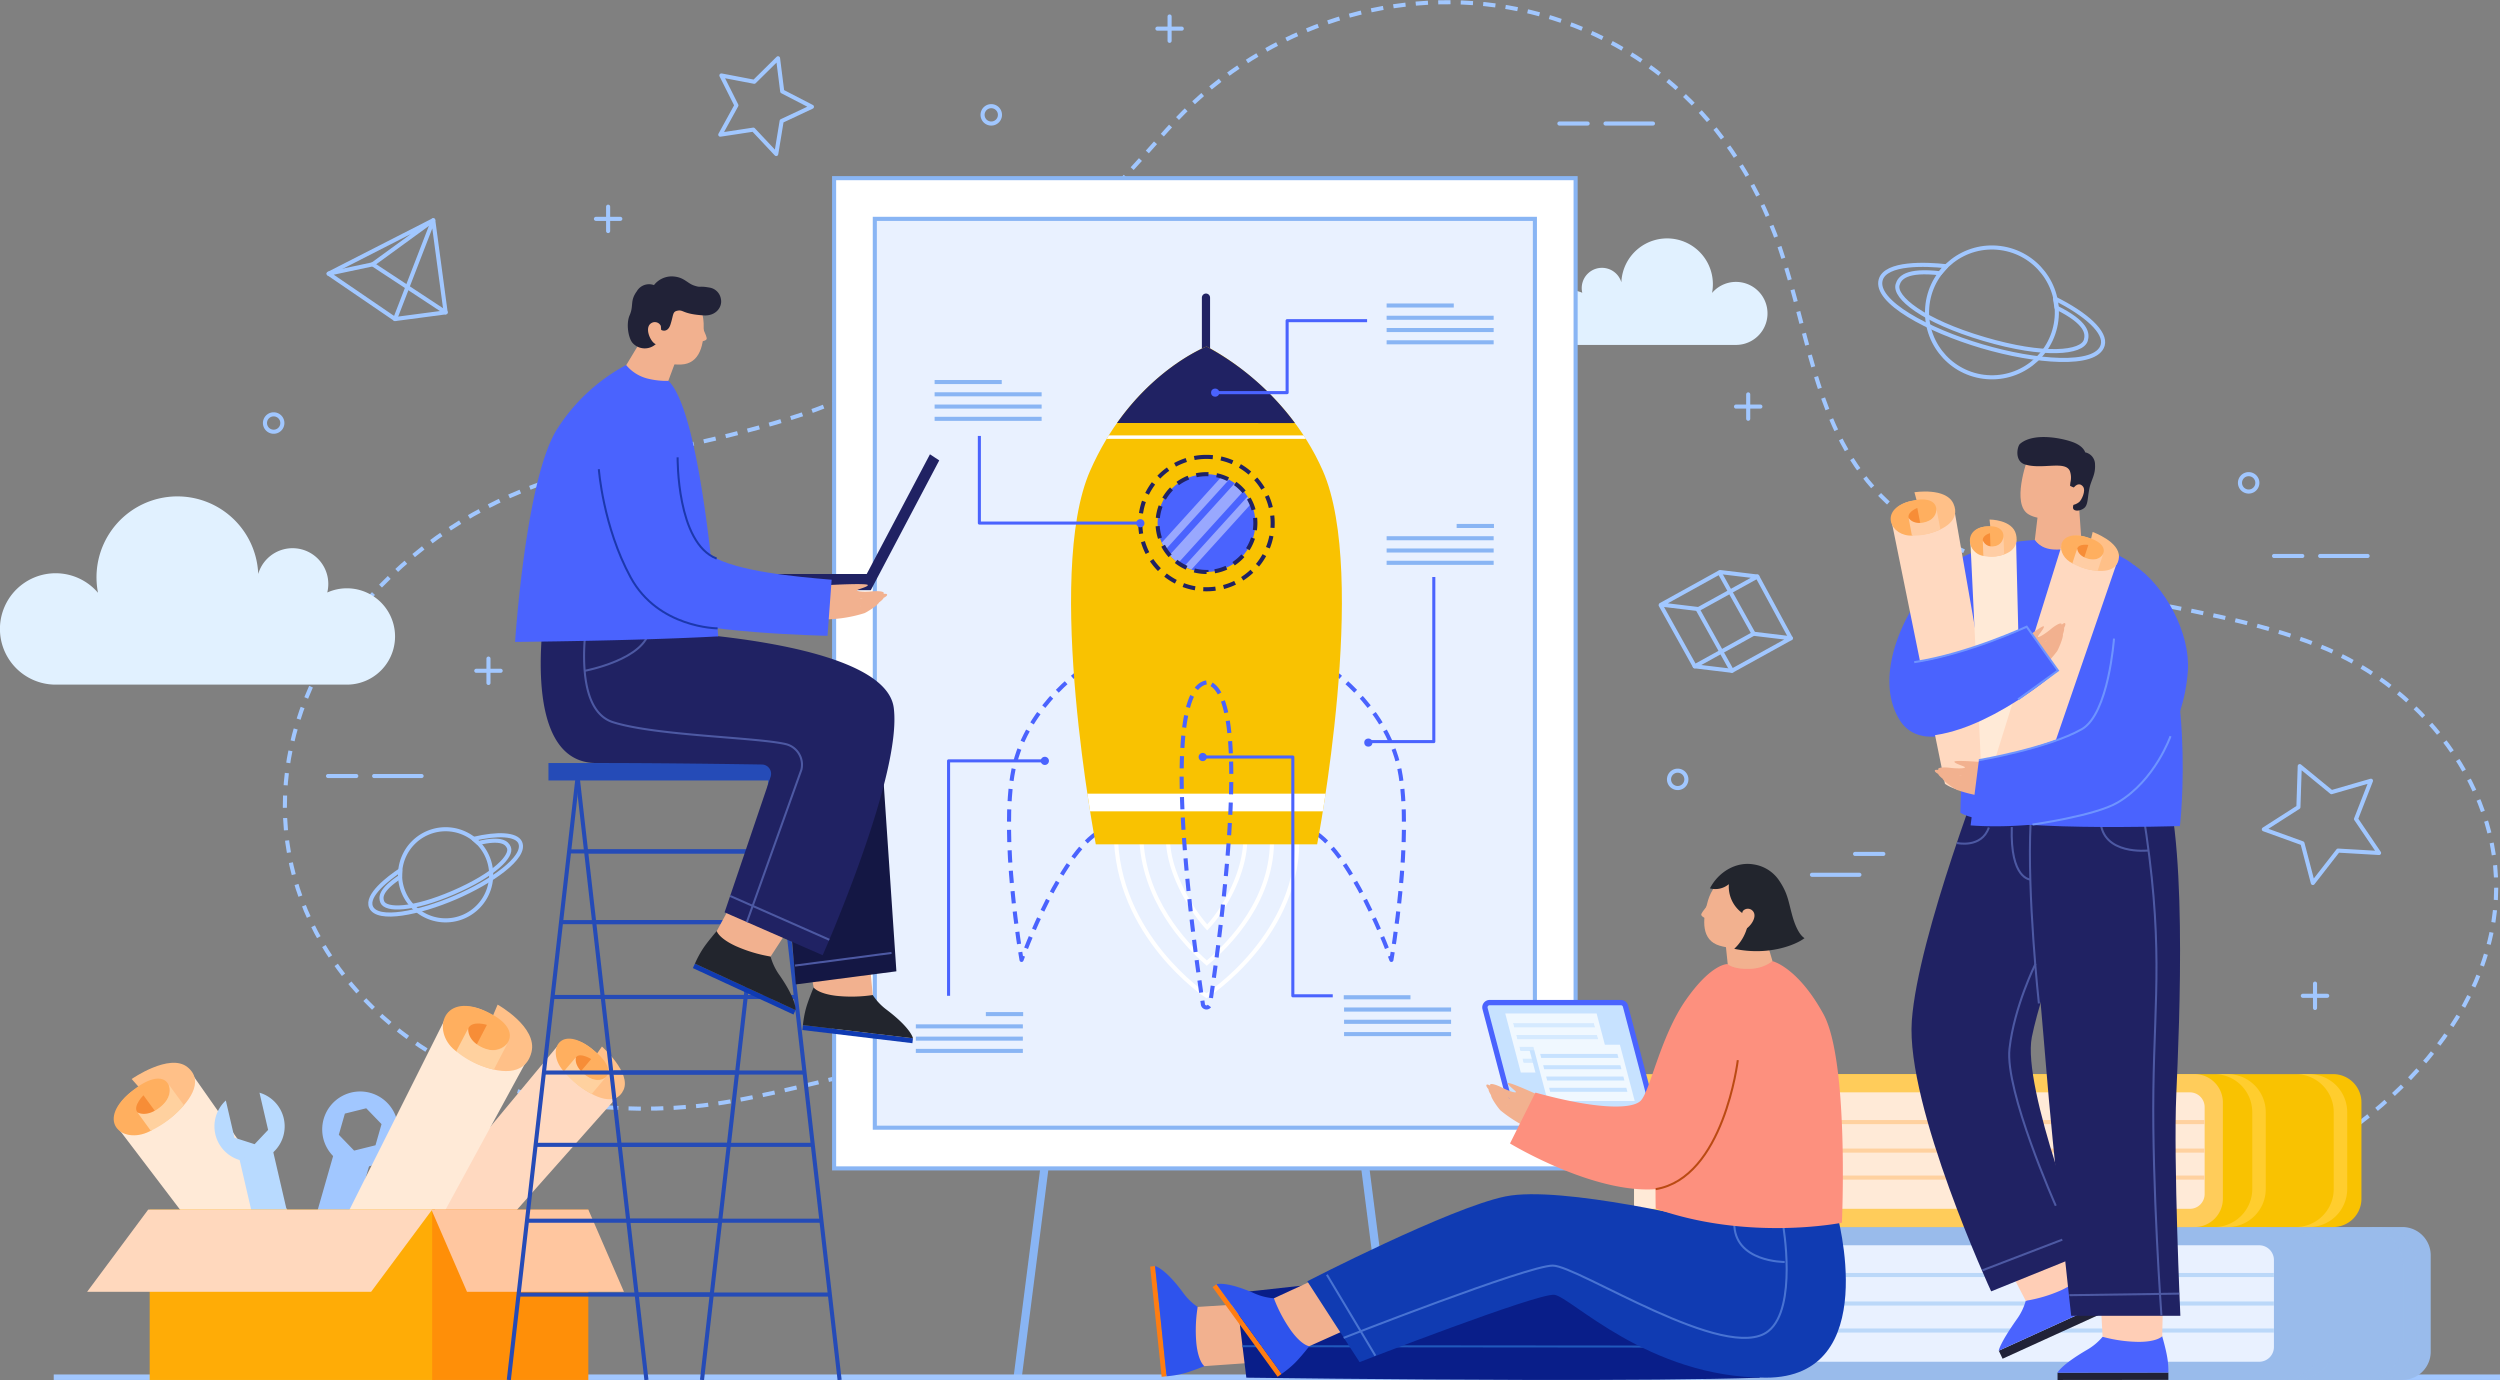<svg xmlns="http://www.w3.org/2000/svg" xmlns:xlink="http://www.w3.org/1999/xlink" width="610.506" height="337.119" viewBox="0 0 610.506 337.119">
  <rect x="0" y="0" width="610.506" height="337.119" fill="#808080" stroke="none"/>
  <defs>
    <clipPath id="clip-path">
      <circle id="Ellipse_394" data-name="Ellipse 394" cx="11.94" cy="11.94" r="11.94" transform="translate(0 9.089) rotate(-22.372)" fill="none"/>
    </clipPath>
    <clipPath id="clip-path-2">
      <path id="Path_19581" data-name="Path 19581" d="M445.269,358.163H425.479l-3.37-12.789H441.9Z" transform="translate(-422.11 -345.374)" fill="none"/>
    </clipPath>
    <clipPath id="clip-path-3">
      <path id="Path_19584" data-name="Path 19584" d="M449.138,363.21H430.278l-3.211-12.188h18.859Z" transform="translate(-427.067 -351.022)" fill="none"/>
    </clipPath>
  </defs>
  <g id="Group_13573" data-name="Group 13573" transform="translate(-147.442 -160.435)">
    <g id="Group_13572" data-name="Group 13572" transform="translate(147.442 160.977)">
      <path id="Path_19492" data-name="Path 19492" d="M434.693,216.6a6.625,6.625,0,0,1,2.713.582,4.941,4.941,0,0,1,9.54-2.564,11.18,11.18,0,1,1,22.144,2.6,7.695,7.695,0,1,1,5.849,12.692H434.693a6.657,6.657,0,0,1,0-13.315Z" transform="translate(-51.006 -146.222)" fill="#e1f1ff"/>
      <path id="Path_19493" data-name="Path 19493" d="M383.8,419.04c-25.123-5.419-59.22,9.313-84.96,11.6-48.7,4.32-77.716-17.98-90.515-39.866-16.038-27.429-11.119-62.945,16.479-89.433,30.839-29.6,62.817-27.09,100.775-39.717,34.122-11.35,62.763-39.7,88.933-69.329,43.861-49.66,128.282-41.149,150.858,31.927,7.7,24.924,9.176,49.621,33.167,65,28.93,18.548,65.964,16.539,97.314,28.872,26.653,10.486,47.421,37.96,42.7,67.456-5.239,32.724-38.394,58.491-68.443,67.394-32.408,9.6-62.926,5.3-95.695,7.148" transform="translate(-129.647 -160.977)" fill="none" stroke="#a1c7ff" stroke-linejoin="round" stroke-width="1" stroke-dasharray="3 2.5"/>
      <g id="Group_13478" data-name="Group 13478" transform="translate(203.691 42.964)">
        <g id="Group_13477" data-name="Group 13477" transform="translate(44.741 237.339)">
          <line id="Line_179" data-name="Line 179" y1="56.148" x2="7.185" fill="#fff" stroke="#89b5f4" stroke-miterlimit="10" stroke-width="2"/>
          <line id="Line_180" data-name="Line 180" x1="7.185" y1="56.148" transform="translate(84.41)" fill="#fff" stroke="#89b5f4" stroke-miterlimit="10" stroke-width="2"/>
        </g>
        <rect id="Rectangle_2669" data-name="Rectangle 2669" width="181.077" height="241.819" fill="#fff" stroke="#89b5f4" stroke-miterlimit="10" stroke-width="1"/>
        <rect id="Rectangle_2670" data-name="Rectangle 2670" width="221.936" height="161.195" transform="translate(171.136 9.941) rotate(90)" fill="#e9f1ff" stroke="#89b5f4" stroke-miterlimit="10" stroke-width="1"/>
      </g>
      <g id="Group_13484" data-name="Group 13484" transform="translate(246.398 72.137)">
        <g id="Group_13479" data-name="Group 13479" transform="translate(0 89.603)">
          <path id="Path_19494" data-name="Path 19494" d="M350.435,281.347s13.845,36.227,3.709,40.176-20.259,31.961-20.259,31.961c-.011-.065-5.3-30.328-1.968-46.536C335.247,290.723,350.435,281.347,350.435,281.347Z" transform="translate(-330.817 -281.347)" fill="none" stroke="#4a63fe" stroke-linejoin="round" stroke-width="1" stroke-dasharray="3 2"/>
          <path id="Path_19495" data-name="Path 19495" d="M389.9,281.347s-13.845,36.227-3.709,40.176,20.257,31.961,20.257,31.961c.012-.065,5.3-30.328,1.969-46.536C405.084,290.723,389.9,281.347,389.9,281.347Z" transform="translate(-313.062 -281.347)" fill="none" stroke="#4a63fe" stroke-linejoin="round" stroke-width="1" stroke-dasharray="3 2"/>
        </g>
        <line id="Line_181" data-name="Line 181" y1="20.376" transform="translate(48.103)" fill="none" stroke="#202263" stroke-linecap="round" stroke-linejoin="round" stroke-width="2"/>
        <path id="Path_19496" data-name="Path 19496" d="M394.511,314.031c1.336,24.854-22.137,39.928-22.137,39.928s-22.168-14.641-22.139-39.928C350.248,302.576,393.9,302.593,394.511,314.031Z" transform="translate(-324.143 -183.461)" fill="none" stroke="#fff" stroke-miterlimit="10" stroke-width="1"/>
        <path id="Path_19497" data-name="Path 19497" d="M370.865,344.331c-5.41-4.726-15.665-15.688-16.014-31.086,1.624-1.2,7.14-3.029,15.7-3.029,8.979,0,14.676,1.975,16.222,3.234C387.243,328.611,376.5,339.618,370.865,344.331Z" transform="translate(-322.557 -181.822)" fill="none" stroke="#fff" stroke-miterlimit="10" stroke-width="1"/>
        <path id="Path_19498" data-name="Path 19498" d="M369.292,335.08c-3.9-4.261-9.836-13.9-9.585-22.394a41.416,41.416,0,0,1,9.064-.9,40.956,40.956,0,0,1,9.825,1.059C378.807,321.5,373.36,330.822,369.292,335.08Z" transform="translate(-320.89 -181.283)" fill="none" stroke="#fff" stroke-miterlimit="10" stroke-width="1"/>
        <path id="Path_19499" data-name="Path 19499" d="M403.573,253.878c-9.308-21.151-28.4-30.331-28.4-30.331-3.381,1.423-19.107,9.18-28.414,30.331-11.244,25.556,1.377,91.247,1.377,91.247h54.056S414.817,279.434,403.573,253.878Z" transform="translate(-326.94 -211.609)" fill="#f9c201"/>
        <g id="Group_13480" data-name="Group 13480" transform="translate(19.144 121.142)">
          <path id="Path_19500" data-name="Path 19500" d="M345.73,309.127h56.834c.21-1.307.434-2.749.666-4.308H345.064C345.3,306.378,345.521,307.819,345.73,309.127Z" transform="translate(-345.064 -304.819)" fill="#fff"/>
        </g>
        <circle id="Ellipse_393" data-name="Ellipse 393" cx="11.94" cy="11.94" r="11.94" transform="translate(32.641 48.561) rotate(-22.372)" fill="#4a63fe"/>
        <g id="Group_13483" data-name="Group 13483" transform="translate(32.641 39.472)">
          <g id="Group_13482" data-name="Group 13482" clip-path="url(#clip-path)">
            <g id="Group_13481" data-name="Group 13481" transform="translate(1.833 1.43)" opacity="0.44">
              <rect id="Rectangle_2671" data-name="Rectangle 2671" width="2.855" height="29.77" transform="matrix(0.741, 0.672, -0.672, 0.741, 22.702, 2.177)" fill="#fff"/>
              <rect id="Rectangle_2672" data-name="Rectangle 2672" width="1.835" height="29.77" transform="translate(25.889 5.342) rotate(42.202)" fill="#fff"/>
              <rect id="Rectangle_2673" data-name="Rectangle 2673" width="1.835" height="29.77" transform="translate(19.998 0) rotate(42.202)" fill="#fff"/>
            </g>
          </g>
        </g>
        <path id="Path_19501" data-name="Path 19501" d="M370.842,243.609a16.163,16.163,0,1,0,16.163,16.163A16.163,16.163,0,0,0,370.842,243.609Zm0,28.1a11.94,11.94,0,1,1,11.94-11.939A11.94,11.94,0,0,1,370.842,271.711Z" transform="translate(-322.616 -204.714)" fill="none" stroke="#202263" stroke-miterlimit="10" stroke-width="1" stroke-dasharray="3 2"/>
        <path id="Path_19502" data-name="Path 19502" d="M393.891,242.238a65.744,65.744,0,0,0-21.585-18.691c-2.67,1.122-13.028,6.2-21.855,18.68Z" transform="translate(-324.069 -211.609)" fill="#202263"/>
        <path id="Path_19503" data-name="Path 19503" d="M348.572,240.548H397.2c-.18-.285-.36-.567-.543-.845H349.089Q348.829,240.12,348.572,240.548Z" transform="translate(-324.715 -206.056)" fill="#fff"/>
        <path id="Path_19504" data-name="Path 19504" d="M368.258,284.6c-11.446,1.907-3.678,59.895-.887,78.483a.887.887,0,0,0,1.774,0C371.937,344.493,379.7,286.5,368.258,284.6Z" transform="translate(-320.032 -190.626)" fill="none" stroke="#4a63fe" stroke-miterlimit="10" stroke-width="1" stroke-dasharray="3 2"/>
      </g>
      <g id="Group_13495" data-name="Group 13495" transform="translate(223.648 74.058)">
        <g id="Group_13485" data-name="Group 13485" transform="translate(114.97)">
          <line id="Line_182" data-name="Line 182" x2="16.399" fill="none" stroke="#89b5f4" stroke-linejoin="round" stroke-width="1"/>
          <line id="Line_183" data-name="Line 183" x2="26.137" transform="translate(0 2.998)" fill="none" stroke="#89b5f4" stroke-linejoin="round" stroke-width="1"/>
          <line id="Line_184" data-name="Line 184" x2="26.137" transform="translate(0 5.995)" fill="none" stroke="#89b5f4" stroke-linejoin="round" stroke-width="1"/>
          <line id="Line_185" data-name="Line 185" x2="26.137" transform="translate(0 8.993)" fill="none" stroke="#89b5f4" stroke-linejoin="round" stroke-width="1"/>
        </g>
        <g id="Group_13486" data-name="Group 13486" transform="translate(4.585 18.691)">
          <line id="Line_186" data-name="Line 186" x2="16.399" fill="none" stroke="#89b5f4" stroke-linejoin="round" stroke-width="1"/>
          <line id="Line_187" data-name="Line 187" x2="26.137" transform="translate(0 2.998)" fill="none" stroke="#89b5f4" stroke-linejoin="round" stroke-width="1"/>
          <line id="Line_188" data-name="Line 188" x2="26.137" transform="translate(0 5.995)" fill="none" stroke="#89b5f4" stroke-linejoin="round" stroke-width="1"/>
          <line id="Line_189" data-name="Line 189" x2="26.137" transform="translate(0 8.993)" fill="none" stroke="#89b5f4" stroke-linejoin="round" stroke-width="1"/>
        </g>
        <g id="Group_13487" data-name="Group 13487" transform="translate(114.97 53.841)">
          <line id="Line_190" data-name="Line 190" x2="9.111" transform="translate(17.098)" fill="none" stroke="#89b5f4" stroke-linejoin="round" stroke-width="1"/>
          <line id="Line_191" data-name="Line 191" x2="26.137" transform="translate(0 2.998)" fill="none" stroke="#89b5f4" stroke-linejoin="round" stroke-width="1"/>
          <line id="Line_192" data-name="Line 192" x2="26.137" transform="translate(0 5.996)" fill="none" stroke="#89b5f4" stroke-linejoin="round" stroke-width="1"/>
          <line id="Line_193" data-name="Line 193" x2="26.137" transform="translate(0 8.993)" fill="none" stroke="#89b5f4" stroke-linejoin="round" stroke-width="1"/>
        </g>
        <g id="Group_13488" data-name="Group 13488" transform="translate(0 173.043)">
          <line id="Line_194" data-name="Line 194" x2="9.111" transform="translate(17.098)" fill="none" stroke="#89b5f4" stroke-linejoin="round" stroke-width="1"/>
          <line id="Line_195" data-name="Line 195" x2="26.137" transform="translate(0 2.998)" fill="none" stroke="#89b5f4" stroke-linejoin="round" stroke-width="1"/>
          <line id="Line_196" data-name="Line 196" x2="26.137" transform="translate(0 5.996)" fill="none" stroke="#89b5f4" stroke-linejoin="round" stroke-width="1"/>
          <line id="Line_197" data-name="Line 197" x2="26.137" transform="translate(0 8.993)" fill="none" stroke="#89b5f4" stroke-linejoin="round" stroke-width="1"/>
        </g>
        <g id="Group_13489" data-name="Group 13489" transform="translate(104.501 168.934)">
          <line id="Line_198" data-name="Line 198" x1="16.289" fill="none" stroke="#89b5f4" stroke-linejoin="round" stroke-width="1"/>
          <line id="Line_199" data-name="Line 199" x1="26.137" transform="translate(0.073 2.998)" fill="none" stroke="#89b5f4" stroke-linejoin="round" stroke-width="1"/>
          <line id="Line_200" data-name="Line 200" x1="26.137" transform="translate(0.073 5.995)" fill="none" stroke="#89b5f4" stroke-linejoin="round" stroke-width="1"/>
          <line id="Line_201" data-name="Line 201" x1="26.137" transform="translate(0.073 8.993)" fill="none" stroke="#89b5f4" stroke-linejoin="round" stroke-width="1"/>
        </g>
        <g id="Group_13490" data-name="Group 13490" transform="translate(72.098 3.707)">
          <path id="Path_19505" data-name="Path 19505" d="M368.285,236.427h17.576V218.852H405.39" transform="translate(-367.288 -218.852)" fill="none" stroke="#4a63fe" stroke-linejoin="round" stroke-width="0.75"/>
          <circle id="Ellipse_395" data-name="Ellipse 395" cx="0.997" cy="0.997" r="0.997" transform="translate(0 16.579)" fill="#4a63fe"/>
        </g>
        <g id="Group_13491" data-name="Group 13491" transform="translate(15.517 31.862)">
          <path id="Path_19506" data-name="Path 19506" d="M364.749,261.079H325.434V239.8" transform="translate(-325.434 -239.805)" fill="none" stroke="#4a63fe" stroke-linejoin="round" stroke-width="0.75"/>
          <path id="Path_19507" data-name="Path 19507" d="M355.945,255.918a1,1,0,1,0-1,1A1,1,0,0,0,355.945,255.918Z" transform="translate(-315.634 -234.609)" fill="#4a63fe"/>
        </g>
        <g id="Group_13492" data-name="Group 13492" transform="translate(7.994 110.211)">
          <path id="Path_19508" data-name="Path 19508" d="M343.346,298.856H319.835v57.368" transform="translate(-319.835 -297.859)" fill="none" stroke="#4a63fe" stroke-linejoin="round" stroke-width="0.75"/>
          <path id="Path_19509" data-name="Path 19509" d="M338.585,299.111a1,1,0,1,0-1,1A1,1,0,0,0,338.585,299.111Z" transform="translate(-314.076 -298.114)" fill="#4a63fe"/>
        </g>
        <g id="Group_13493" data-name="Group 13493" transform="translate(69.067 109.271)">
          <path id="Path_19510" data-name="Path 19510" d="M366.029,298.156h22v58.308h9.748" transform="translate(-365.032 -297.159)" fill="none" stroke="#4a63fe" stroke-linejoin="round" stroke-width="0.75"/>
          <path id="Path_19511" data-name="Path 19511" d="M367.281,298.411a1,1,0,1,0-1,1A1,1,0,0,0,367.281,298.411Z" transform="translate(-365.287 -297.414)" fill="#4a63fe"/>
        </g>
        <g id="Group_13494" data-name="Group 13494" transform="translate(109.506 66.302)">
          <path id="Path_19512" data-name="Path 19512" d="M396.125,305.64h15.988v-40.2" transform="translate(-395.128 -265.436)" fill="none" stroke="#4a63fe" stroke-linejoin="round" stroke-width="0.75"/>
          <circle id="Ellipse_396" data-name="Ellipse 396" cx="0.997" cy="0.997" r="0.997" transform="translate(0 39.442)" fill="#4a63fe"/>
        </g>
      </g>
      <path id="Path_19513" data-name="Path 19513" d="M471.692,280.155" transform="translate(-36.002 -120.017)" fill="none" stroke="#b7d1ff" stroke-miterlimit="10" stroke-width="1" stroke-dasharray="3 2"/>
      <g id="Group_13507" data-name="Group 13507" transform="translate(64.709 3.478)">
        <line id="Line_202" data-name="Line 202" x2="11.591" transform="translate(327.358 26.148)" fill="none" stroke="#a1c7ff" stroke-linecap="round" stroke-miterlimit="10" stroke-width="1"/>
        <line id="Line_203" data-name="Line 203" x2="11.591" transform="translate(377.773 209.606)" fill="none" stroke="#a1c7ff" stroke-linecap="round" stroke-miterlimit="10" stroke-width="1"/>
        <line id="Line_204" data-name="Line 204" x2="6.902" transform="translate(316.097 26.148)" fill="none" stroke="#a1c7ff" stroke-linecap="round" stroke-miterlimit="10" stroke-width="1"/>
        <line id="Line_205" data-name="Line 205" x2="11.591" transform="translate(501.875 131.749)" fill="none" stroke="#a1c7ff" stroke-linecap="round" stroke-miterlimit="10" stroke-width="1"/>
        <line id="Line_206" data-name="Line 206" x2="6.902" transform="translate(490.615 131.749)" fill="none" stroke="#a1c7ff" stroke-linecap="round" stroke-miterlimit="10" stroke-width="1"/>
        <line id="Line_207" data-name="Line 207" x2="6.902" transform="translate(388.303 204.509)" fill="none" stroke="#a1c7ff" stroke-linecap="round" stroke-miterlimit="10" stroke-width="1"/>
        <line id="Line_208" data-name="Line 208" x2="11.591" transform="translate(26.653 185.485)" fill="none" stroke="#a1c7ff" stroke-linecap="round" stroke-miterlimit="10" stroke-width="1"/>
        <line id="Line_209" data-name="Line 209" x2="6.902" transform="translate(15.393 185.485)" fill="none" stroke="#a1c7ff" stroke-linecap="round" stroke-miterlimit="10" stroke-width="1"/>
        <path id="Path_19514" data-name="Path 19514" d="M199.843,238a2.122,2.122,0,1,1-2.122-2.122A2.122,2.122,0,0,1,199.843,238Z" transform="translate(-195.6 -138.713)" fill="none" stroke="#a1c7ff" stroke-linecap="round" stroke-miterlimit="10" stroke-width="1"/>
        <path id="Path_19515" data-name="Path 19515" d="M330.26,181.988a2.122,2.122,0,1,1-2.122-2.12A2.122,2.122,0,0,1,330.26,181.988Z" transform="translate(-150.778 -157.962)" fill="none" stroke="#a1c7ff" stroke-linecap="round" stroke-miterlimit="10" stroke-width="1"/>
        <path id="Path_19516" data-name="Path 19516" d="M558.783,248.87a2.122,2.122,0,1,1-2.122-2.122A2.121,2.121,0,0,1,558.783,248.87Z" transform="translate(-72.238 -134.977)" fill="none" stroke="#a1c7ff" stroke-linecap="round" stroke-miterlimit="10" stroke-width="1"/>
        <path id="Path_19517" data-name="Path 19517" d="M455.012,302.758a2.121,2.121,0,1,1-2.122-2.12A2.122,2.122,0,0,1,455.012,302.758Z" transform="translate(-107.902 -116.456)" fill="none" stroke="#a1c7ff" stroke-linecap="round" stroke-miterlimit="10" stroke-width="1"/>
        <g id="Group_13496" data-name="Group 13496" transform="translate(51.599 156.81)">
          <line id="Line_210" data-name="Line 210" y2="5.953" transform="translate(2.977)" fill="none" stroke="#a1c7ff" stroke-linecap="round" stroke-miterlimit="10" stroke-width="1"/>
          <line id="Line_211" data-name="Line 211" x1="5.953" transform="translate(0 2.976)" fill="none" stroke="#a1c7ff" stroke-linecap="round" stroke-miterlimit="10" stroke-width="1"/>
        </g>
        <g id="Group_13497" data-name="Group 13497" transform="translate(217.93)">
          <line id="Line_212" data-name="Line 212" y2="5.953" transform="translate(2.976)" fill="none" stroke="#a1c7ff" stroke-linecap="round" stroke-miterlimit="10" stroke-width="1"/>
          <line id="Line_213" data-name="Line 213" x1="5.953" transform="translate(0 2.976)" fill="none" stroke="#a1c7ff" stroke-linecap="round" stroke-miterlimit="10" stroke-width="1"/>
        </g>
        <g id="Group_13498" data-name="Group 13498" transform="translate(80.82 46.45)">
          <line id="Line_214" data-name="Line 214" y2="5.953" transform="translate(2.977)" fill="none" stroke="#a1c7ff" stroke-linecap="round" stroke-miterlimit="10" stroke-width="1"/>
          <line id="Line_215" data-name="Line 215" x1="5.953" transform="translate(0 2.976)" fill="none" stroke="#a1c7ff" stroke-linecap="round" stroke-miterlimit="10" stroke-width="1"/>
        </g>
        <g id="Group_13499" data-name="Group 13499" transform="translate(359.23 92.29)">
          <line id="Line_216" data-name="Line 216" y2="5.953" transform="translate(2.977)" fill="none" stroke="#a1c7ff" stroke-linecap="round" stroke-miterlimit="10" stroke-width="1"/>
          <line id="Line_217" data-name="Line 217" x1="5.953" transform="translate(0 2.976)" fill="none" stroke="#a1c7ff" stroke-linecap="round" stroke-miterlimit="10" stroke-width="1"/>
        </g>
        <g id="Group_13500" data-name="Group 13500" transform="translate(497.647 236.179)">
          <line id="Line_218" data-name="Line 218" y2="5.953" transform="translate(2.977)" fill="none" stroke="#a1c7ff" stroke-linecap="round" stroke-miterlimit="10" stroke-width="1"/>
          <line id="Line_219" data-name="Line 219" x1="5.953" transform="translate(0 2.977)" fill="none" stroke="#a1c7ff" stroke-linecap="round" stroke-miterlimit="10" stroke-width="1"/>
        </g>
        <g id="Group_13502" data-name="Group 13502" transform="translate(25.717 198.477)">
          <path id="Path_19518" data-name="Path 19518" d="M241.492,318a11.126,11.126,0,1,1-14.623-5.809A11.128,11.128,0,0,1,241.492,318Z" transform="translate(-212.881 -311.277)" fill="none" stroke="#a1c7ff" stroke-linecap="round" stroke-linejoin="round" stroke-width="1"/>
          <g id="Group_13501" data-name="Group 13501" transform="translate(0 1.47)">
            <path id="Path_19519" data-name="Path 19519" d="M235.52,327.563c-8.832,3.809-19.055,5.919-20.605,2.325-1.217-2.82,4.178-7,7.148-8.956l-.052,1.61c-4.868,3.206-4.809,5.033-4.327,6.151.887,2.056,7.287,2.012,17.324-2.318s14.461-8.954,13.574-11.01c-.492-1.141-1.8-2.437-7.452-1.088l-1.172-1.018c5.875-1.4,10.491-1.178,11.393.912C252.9,317.765,244.352,323.754,235.52,327.563Z" transform="translate(-214.739 -312.37)" fill="none" stroke="#a1c7ff" stroke-linecap="round" stroke-linejoin="round" stroke-width="1"/>
          </g>
        </g>
        <g id="Group_13504" data-name="Group 13504" transform="translate(394.44 54.518)">
          <circle id="Ellipse_397" data-name="Ellipse 397" cx="15.846" cy="15.846" r="15.846" transform="matrix(0.129, -0.992, 0.992, 0.129, 9.525, 31.426)" fill="none" stroke="#a1c7ff" stroke-linecap="round" stroke-linejoin="round" stroke-width="1"/>
          <g id="Group_13503" data-name="Group 13503" transform="translate(0 6.14)">
            <path id="Path_19520" data-name="Path 19520" d="M513.945,228.571c-13.137-3.886-26.245-10.9-24.663-16.245,1.24-4.195,10.955-3.851,15.987-3.281l-1.525,1.716c-8.25-.932-9.852,1.121-10.344,2.784-.9,3.058,6.138,8.845,21.068,13.261s23.987,3.39,24.893.331c.5-1.7.255-4.305-7.162-7.986l-.353-2.184c7.7,3.824,12.554,8.278,11.634,11.388C541.9,233.7,527.083,232.456,513.945,228.571Z" transform="translate(-489.151 -208.709)" fill="none" stroke="#a1c7ff" stroke-linecap="round" stroke-linejoin="round" stroke-width="1"/>
          </g>
        </g>
        <g id="Group_13505" data-name="Group 13505" transform="translate(340.83 135.676)">
          <path id="Path_19521" data-name="Path 19521" d="M478.9,276.847l-14.374,7.948-9.081-1.093,14.374-7.947Z" transform="translate(-447.125 -260.685)" fill="none" stroke="#a1c7ff" stroke-linecap="round" stroke-linejoin="round" stroke-width="1"/>
          <path id="Path_19522" data-name="Path 19522" d="M472.819,265.632l-14.374,7.947-9.081-1.093,14.374-7.947Z" transform="translate(-449.215 -264.539)" fill="none" stroke="#a1c7ff" stroke-linecap="round" stroke-linejoin="round" stroke-width="1"/>
          <line id="Line_220" data-name="Line 220" x2="8.169" y2="15.069" transform="translate(23.604 1.093)" fill="none" stroke="#a1c7ff" stroke-linecap="round" stroke-linejoin="round" stroke-width="1"/>
          <line id="Line_221" data-name="Line 221" x2="8.319" y2="14.935" transform="translate(9.081 9.174)" fill="none" stroke="#a1c7ff" stroke-linecap="round" stroke-linejoin="round" stroke-width="1"/>
          <line id="Line_222" data-name="Line 222" x2="8.318" y2="14.935" transform="translate(0 8.081)" fill="none" stroke="#a1c7ff" stroke-linecap="round" stroke-linejoin="round" stroke-width="1"/>
          <line id="Line_223" data-name="Line 223" x2="8.318" y2="14.935" transform="translate(14.374 0.134)" fill="none" stroke="#a1c7ff" stroke-linecap="round" stroke-linejoin="round" stroke-width="1"/>
        </g>
        <path id="Path_19523" data-name="Path 19523" d="M567.316,309.831l.327-10.023,7.757,6.357,9.634-2.786-3.648,9.341,5.627,8.3L577,320.437l-6.156,7.916-2.539-9.7-9.431-3.409Z" transform="translate(-70.748 -116.741)" fill="none" stroke="#a1c7ff" stroke-linecap="round" stroke-linejoin="round" stroke-width="1"/>
        <path id="Path_19524" data-name="Path 19524" d="M286.641,176.9l5.809-5.74,1.022,8.1,7.254,3.751-7.39,3.476-1.326,8.058-5.59-5.954-8.074,1.229,3.935-7.156-3.664-7.3Z" transform="translate(-167.161 -160.954)" fill="none" stroke="#a1c7ff" stroke-linecap="round" stroke-linejoin="round" stroke-width="1"/>
        <g id="Group_13506" data-name="Group 13506" transform="translate(15.545 49.765)">
          <path id="Path_19525" data-name="Path 19525" d="M235.739,220.341l-12.351,1.633L207.169,210.9l10.754-2.286Z" transform="translate(-207.169 -197.848)" fill="none" stroke="#a1c7ff" stroke-linecap="round" stroke-linejoin="round" stroke-width="1"/>
          <path id="Path_19526" data-name="Path 19526" d="M219.24,224.728l9.327-24.126,3.024,22.493" transform="translate(-203.02 -200.601)" fill="none" stroke="#a1c7ff" stroke-linecap="round" stroke-linejoin="round" stroke-width="1"/>
          <path id="Path_19527" data-name="Path 19527" d="M207.169,213.651l25.546-13.05-14.792,10.763" transform="translate(-207.169 -200.601)" fill="none" stroke="#a1c7ff" stroke-linecap="round" stroke-linejoin="round" stroke-width="1"/>
        </g>
      </g>
      <path id="Path_19528" data-name="Path 19528" d="M232.153,273.227a11.7,11.7,0,0,0-4.793,1.028,8.73,8.73,0,0,0-16.858-4.531,19.755,19.755,0,1,0-39.127,4.6,13.6,13.6,0,1,0-10.334,22.426h71.112a11.762,11.762,0,1,0,0-23.524Z" transform="translate(-147.442 -130.104)" fill="#e1f1ff"/>
      <g id="Group_13508" data-name="Group 13508" transform="translate(13.119 335.107)">
        <rect id="Rectangle_2674" data-name="Rectangle 2674" width="597.387" height="1.344" fill="#a1c7ff"/>
      </g>
      <g id="Group_13510" data-name="Group 13510" transform="translate(415.959 299.106)">
        <g id="Group_13509" data-name="Group 13509">
          <path id="Rectangle_2675" data-name="Rectangle 2675" d="M6.913,0H30.431a6.913,6.913,0,0,1,6.913,6.913v141.33a0,0,0,0,1,0,0H0a0,0,0,0,1,0,0V6.913A6.913,6.913,0,0,1,6.913,0Z" transform="translate(177.63 0) rotate(90)" fill="#99bbeb"/>
          <path id="Path_19529" data-name="Path 19529" d="M580.547,383.578h-3.293a9.3,9.3,0,0,1,9.289,9.29v18.766a9.3,9.3,0,0,1-9.289,9.289h3.293a9.3,9.3,0,0,0,9.289-9.289V392.868A9.3,9.3,0,0,0,580.547,383.578Z" transform="translate(-415.681 -383.578)" fill="#99bbeb" opacity="0.55" style="mix-blend-mode: multiply;isolation: isolate"/>
          <path id="Path_19530" data-name="Path 19530" d="M565.743,383.578H562.45a9.3,9.3,0,0,1,9.289,9.29v18.766a9.3,9.3,0,0,1-9.289,9.289h3.293a9.3,9.3,0,0,0,9.289-9.289V392.868A9.3,9.3,0,0,0,565.743,383.578Z" transform="translate(-420.769 -383.578)" fill="#99bbeb" opacity="0.55" style="mix-blend-mode: multiply;isolation: isolate"/>
          <path id="Rectangle_2676" data-name="Rectangle 2676" d="M6.913,0H30.431a6.913,6.913,0,0,1,6.913,6.913V143.791a0,0,0,0,1,0,0H0a0,0,0,0,1,0,0V6.913A6.913,6.913,0,0,1,6.913,0Z" transform="translate(143.791 0) rotate(90)" fill="#99bbeb"/>
          <path id="Rectangle_2677" data-name="Rectangle 2677" d="M0,0H135.739a3.6,3.6,0,0,1,3.6,3.6V24.841a3.6,3.6,0,0,1-3.6,3.6H0a0,0,0,0,1,0,0V0A0,0,0,0,1,0,0Z" transform="translate(0 4.452)" fill="#e9f1ff"/>
        </g>
        <line id="Line_224" data-name="Line 224" x1="129.714" transform="translate(9.626 11.714)" fill="none" stroke="#bbd8f9" stroke-miterlimit="10" stroke-width="1"/>
        <line id="Line_225" data-name="Line 225" x1="49.914" transform="translate(89.425 18.673)" fill="none" stroke="#bbd8f9" stroke-miterlimit="10" stroke-width="1"/>
        <line id="Line_226" data-name="Line 226" x1="123.466" transform="translate(15.874 25.269)" fill="none" stroke="#bbd8f9" stroke-miterlimit="10" stroke-width="1"/>
        <line id="Line_227" data-name="Line 227" x1="49.914" transform="translate(32.78 18.673)" fill="none" stroke="#bbd8f9" stroke-miterlimit="10" stroke-width="1"/>
      </g>
      <g id="Group_13512" data-name="Group 13512" transform="translate(399.039 261.761)">
        <g id="Group_13511" data-name="Group 13511">
          <path id="Rectangle_2678" data-name="Rectangle 2678" d="M6.913,0H30.431a6.913,6.913,0,0,1,6.913,6.913v141.33a0,0,0,0,1,0,0H0a0,0,0,0,1,0,0V6.913A6.913,6.913,0,0,1,6.913,0Z" transform="translate(177.631 0.001) rotate(90)" fill="#f9c201"/>
          <path id="Path_19531" data-name="Path 19531" d="M567.955,355.785h-3.293a9.3,9.3,0,0,1,9.289,9.29v18.766a9.3,9.3,0,0,1-9.289,9.289h3.293a9.3,9.3,0,0,0,9.289-9.289V365.075A9.3,9.3,0,0,0,567.955,355.785Z" transform="translate(-403.089 -355.785)" fill="#ffcd2e"/>
          <path id="Path_19532" data-name="Path 19532" d="M553.151,355.785h-3.293a9.3,9.3,0,0,1,9.289,9.29v18.766a9.3,9.3,0,0,1-9.289,9.289h3.293a9.3,9.3,0,0,0,9.29-9.289V365.075A9.3,9.3,0,0,0,553.151,355.785Z" transform="translate(-408.177 -355.785)" fill="#ffcd2e"/>
          <path id="Rectangle_2679" data-name="Rectangle 2679" d="M6.913,0H30.431a6.913,6.913,0,0,1,6.913,6.913V143.791a0,0,0,0,1,0,0H0a0,0,0,0,1,0,0V6.913A6.913,6.913,0,0,1,6.913,0Z" transform="translate(143.791 0.001) rotate(90)" fill="#ffcc5a"/>
          <path id="Rectangle_2680" data-name="Rectangle 2680" d="M0,0H135.739a3.6,3.6,0,0,1,3.6,3.6V24.841a3.6,3.6,0,0,1-3.6,3.6H0a0,0,0,0,1,0,0V0A0,0,0,0,1,0,0Z" transform="translate(0 4.453)" fill="#ffead7"/>
        </g>
        <line id="Line_228" data-name="Line 228" x1="129.714" transform="translate(9.626 11.715)" fill="none" stroke="#ffd19f" stroke-miterlimit="10" stroke-width="1"/>
        <line id="Line_229" data-name="Line 229" x1="49.914" transform="translate(89.425 18.673)" fill="none" stroke="#ffd19f" stroke-miterlimit="10" stroke-width="1"/>
        <line id="Line_230" data-name="Line 230" x1="123.465" transform="translate(15.874 25.27)" fill="none" stroke="#ffd19f" stroke-miterlimit="10" stroke-width="1"/>
        <line id="Line_231" data-name="Line 231" x1="49.914" transform="translate(32.78 18.673)" fill="none" stroke="#ffd19f" stroke-miterlimit="10" stroke-width="1"/>
      </g>
      <path id="Path_19533" data-name="Path 19533" d="M530.727,400.6" transform="translate(-15.713 -78.623)" fill="none" stroke="#fe881c" stroke-miterlimit="10" stroke-width="1"/>
      <g id="Group_13527" data-name="Group 13527" transform="translate(461.394 106.182)">
        <g id="Group_13516" data-name="Group 13516" transform="translate(5.399 73.986)">
          <g id="Group_13513" data-name="Group 13513" transform="translate(21.314 122.496)">
            <path id="Path_19534" data-name="Path 19534" d="M511.631,410.881l24.628-11.224-.929-1.958L510.7,408.923Z" transform="translate(-510.702 -382.283)" fill="#212237"/>
            <path id="Path_19535" data-name="Path 19535" d="M528.113,392.872l2.361-.466s2.081,2.413,3.277,4.21a14.569,14.569,0,0,1,1.579,2.9L510.7,410.743s.1-1.575,4.411-7.691a14.092,14.092,0,0,0,2.173-4.5Z" transform="translate(-510.702 -384.102)" fill="#4a63fe"/>
            <path id="Path_19536" data-name="Path 19536" d="M526.93,386.226l3.545,8.3s-.465,1.721-4.648,3.627a35.2,35.2,0,0,1-8.54,2.521L510.7,388.025" transform="translate(-510.702 -386.226)" fill="#ffceb6"/>
          </g>
          <g id="Group_13514" data-name="Group 13514" transform="translate(35.664 131.5)">
            <rect id="Rectangle_2681" data-name="Rectangle 2681" width="27.065" height="1.784" transform="translate(27.067 24.752) rotate(179.935)" fill="#212237"/>
            <path id="Path_19537" data-name="Path 19537" d="M544.591,403.011l2.342.551s.9,3.06,1.242,5.188a19.623,19.623,0,0,1,.271,3.68l-27.064.03s.707-1.774,7.163-5.559a14.082,14.082,0,0,0,3.838-3.2Z" transform="translate(-521.381 -389.461)" fill="#4a63fe"/>
            <path id="Path_19538" data-name="Path 19538" d="M544.522,398l-.208,9.026s-1.135,1.375-5.732,1.38a35.149,35.149,0,0,1-8.819-1.239L529,392.927" transform="translate(-518.761 -392.927)" fill="#ffceb6"/>
          </g>
          <g id="Group_13515" data-name="Group 13515">
            <path id="Path_19539" data-name="Path 19539" d="M513.689,298.613s-17.282,44.144-18.774,65.012,19.377,66.08,19.377,66.08l23.351-9.441s-15.9-40.243-13.414-52.664,12.918-39.746,12.918-39.746l2.98-32.791" transform="translate(-494.839 -295.062)" fill="#202263"/>
            <path id="Path_19540" data-name="Path 19540" d="M547.849,299.839c7.109,13.454,4.859,63.594,4.129,80.03s.993,54.156.993,54.156H526.309s-4.557-40.821-6.177-61.341c-1.409-17.845-4.86-48.6-2.7-69.12" transform="translate(-487.313 -293.42)" fill="#202263"/>
            <path id="Path_19541" data-name="Path 19541" d="M536.9,308.128c5.1,31.9,2.871,44.338,2.552,67.941s1.964,55.032,1.964,55.032" transform="translate(-480.384 -290.571)" fill="none" stroke="#4d59a3" stroke-miterlimit="10" stroke-width="0.5"/>
            <line id="Line_232" data-name="Line 232" y1="0.381" x2="26.829" transform="translate(38.528 135.198)" fill="none" stroke="#4d59a3" stroke-miterlimit="10" stroke-width="0.5"/>
            <path id="Path_19542" data-name="Path 19542" d="M529.186,309.735c.447,8.5,11.634,7.271,11.634,7.271" transform="translate(-483.035 -290.019)" fill="none" stroke="#4d59a3" stroke-miterlimit="10" stroke-width="0.5"/>
            <path id="Path_19543" data-name="Path 19543" d="M516.526,310.122c-.885,17.547,2.026,44.1,2.026,44.1" transform="translate(-487.443 -289.886)" fill="none" stroke="#4d59a3" stroke-miterlimit="10" stroke-width="0.5"/>
            <path id="Path_19544" data-name="Path 19544" d="M513.075,310.886c-.431,12.738,4.534,12.809,4.534,12.809" transform="translate(-488.581 -289.624)" fill="none" stroke="#4d59a3" stroke-miterlimit="10" stroke-width="0.5"/>
            <path id="Path_19545" data-name="Path 19545" d="M510.9,310.965c-1.8,5.185-7.835,3.776-7.835,3.776" transform="translate(-492.012 -289.596)" fill="none" stroke="#4d59a3" stroke-miterlimit="10" stroke-width="0.5"/>
            <path id="Path_19546" data-name="Path 19546" d="M519.027,335.733s-5.18,10.358-6.357,20.716,11.3,38.373,11.3,38.373" transform="translate(-488.738 -281.084)" fill="none" stroke="#4d59a3" stroke-miterlimit="10" stroke-width="0.5"/>
            <line id="Line_233" data-name="Line 233" y1="7.488" x2="19.505" transform="translate(17.32 122.016)" fill="none" stroke="#4d59a3" stroke-miterlimit="10" stroke-width="0.5"/>
          </g>
        </g>
        <g id="Group_13518" data-name="Group 13518" transform="translate(31.256)">
          <path id="Path_19547" data-name="Path 19547" d="M516.623,243.549s-3.941,10.229-.7,13.651c1.682,1.778,6.755,2.192,8.954.512,1.633-1.247,4.179-9.121,3.3-10.529C524.813,241.8,516.623,243.549,516.623,243.549Z" transform="translate(-513.891 -238.873)" fill="#f2b18f"/>
          <path id="Path_19548" data-name="Path 19548" d="M527.921,251.284l.759,10.7s-5.591,5.677-11.44-.6l.837-6.988Z" transform="translate(-512.998 -236.121)" fill="#f2b18f"/>
          <g id="Group_13517" data-name="Group 13517">
            <path id="Path_19549" data-name="Path 19549" d="M523.664,248.877" transform="translate(-510.79 -236.949)" fill="#212237"/>
            <path id="Path_19550" data-name="Path 19550" d="M531.65,252.652c.429-2.19,1.541-3.383,1.393-5.923a3.01,3.01,0,0,0-2.408-2.988s-.277-1.29-2.476-2.279-9.908-2.826-13.434.206c-.68.585-1.405,4.184,1.166,5.011,4.208,1.353,9.924-1.029,11.02,1.655a4.886,4.886,0,0,1,.133,2.694,7.266,7.266,0,0,0-.087.9l1.293.585c1.637.689-1,3.838-.523,5,.249.61,1.579.629,2.6-.116S531.184,255.035,531.65,252.652Z" transform="translate(-514.083 -240)" fill="#212237"/>
          </g>
          <path id="Path_19551" data-name="Path 19551" d="M524.326,249.817c1.02-1.575,1.978-1.43,2.565-.673.783,1.01-.375,3.371-.976,3.812-1.217.894-2.27.911-2.468-.128" transform="translate(-510.865 -237.046)" fill="#f2b18f"/>
        </g>
        <g id="Group_13526" data-name="Group 13526" transform="translate(0 13.306)">
          <path id="Path_19552" data-name="Path 19552" d="M537.783,259.3a11.244,11.244,0,0,1-6.266,1.744c-3.9,0-5.127-2.314-5.127-2.314s-15.407.406-23.118,7.8c-8.428,8.081-16.639,24.98-10.062,35.944s24.978-2.709,24.978-2.709" transform="translate(-490.822 -246.868)" fill="#4a63fe"/>
          <path id="Path_19553" data-name="Path 19553" d="M516.788,261.635c-11.915-3.326-13.069,63.54-13.069,63.54,7.706,4.79,53.626,3.238,53.626,3.238s4.5-38.885-9.705-62.024c-2.772-4.517-14.29-7.232-14.29-7.232S525.136,263.965,516.788,261.635Z" transform="translate(-486.389 -246.722)" fill="#4a63fe"/>
          <g id="Group_13519" data-name="Group 13519" transform="translate(0.308)">
            <path id="Path_19554" data-name="Path 19554" d="M491.208,256.025l15.313-2.924,11.265,64.5s-1.146,3.078-5.931,3.991a9.561,9.561,0,0,1-7.6-1.406Z" transform="translate(-490.996 -248.803)" fill="#ffd9c0"/>
            <path id="Path_19555" data-name="Path 19555" d="M496.778,250.083s7.722-1.243,9.531,2.795-2.366,6.334-5.885,7.237-10.227.609-9.005-4.278c1.072-4.294,8.17-4.329,9.782-3.138s1.809,4.038-2.8,4.687-2.937-3.264-.564-3.421" transform="translate(-490.974 -249.903)" fill="#ffc088"/>
            <path id="Path_19556" data-name="Path 19556" d="M495.682,256.175s1.526,1.95,4.577.485,3.187-6.9-4.532-4.876c-7.781,2.042-4.665,8.785.765,8.382Z" transform="translate(-491.05 -249.41)" fill="#ffaf5f"/>
            <path id="Path_19557" data-name="Path 19557" d="M497.172,256.689l-.726-3.8s-2.331.883-2.147,2.278C494.527,256.889,497.172,256.689,497.172,256.689Z" transform="translate(-489.937 -248.877)" fill="#f78d37"/>
            <path id="Path_19558" data-name="Path 19558" d="M494.309,255.225l.816,4.354a15.166,15.166,0,0,0,6.948-1.521l-.946-4.955s.222,2.4-2.789,3.182S494.309,255.225,494.309,255.225Z" transform="translate(-489.93 -248.803)" fill="#ffcda4"/>
          </g>
          <g id="Group_13520" data-name="Group 13520" transform="translate(19.654 6.841)">
            <path id="Path_19559" data-name="Path 19559" d="M505.536,258.975l11.155-.419,1.373,56.079a5.164,5.164,0,0,1-4.616,2.581,6.437,6.437,0,0,1-5.244-2.209Z" transform="translate(-505.418 -253.77)" fill="#ffead7"/>
            <path id="Path_19560" data-name="Path 19560" d="M510.209,254.994s5.6-.017,6.471,3.641-2.327,5.042-4.915,5.333-7.314-.856-5.946-4.827c1.2-3.488,6.236-2.566,7.257-1.342s.868,3.659-2.463,3.59-1.748-3.156-.05-2.971" transform="translate(-505.405 -254.994)" fill="#ffc088"/>
            <path id="Path_19561" data-name="Path 19561" d="M508.745,259.988a2.425,2.425,0,0,0,3.2,1.024c2.312-.83,2.968-5.411-2.713-4.732-5.727.684-4.208,6.807-.317,7.194Z" transform="translate(-505.448 -254.576)" fill="#ffaf5f"/>
            <path id="Path_19562" data-name="Path 19562" d="M509.678,260.789l-.125-3.313s-1.743.434-1.756,1.639C507.782,260.6,509.678,260.789,509.678,260.789Z" transform="translate(-504.641 -254.141)" fill="#f78d37"/>
            <path id="Path_19563" data-name="Path 19563" d="M507.8,259.007l.133,3.792a9.147,9.147,0,0,0,5.082-.356l-.163-4.319a2.5,2.5,0,0,1-2.3,2.319A2.389,2.389,0,0,1,507.8,259.007Z" transform="translate(-504.642 -253.918)" fill="#ffcda4"/>
          </g>
          <g id="Group_13521" data-name="Group 13521" transform="translate(25.52 9.876)">
            <path id="Path_19564" data-name="Path 19564" d="M526.5,259.386l13.444,4.375-18.25,53.049s-2.213,1.809-6.415.442a8.893,8.893,0,0,1-5.466-4.309Z" transform="translate(-509.814 -256.52)" fill="#ffd9c0"/>
            <path id="Path_19565" data-name="Path 19565" d="M529.713,257.253s6.682,2.378,6.419,6.172-4.561,3.722-7.748,2.889-8.411-3.928-5.375-7.057c2.669-2.751,8.342.265,9.124,1.846s-.262,3.793-4.207,2.306-.965-3.7.994-2.8" transform="translate(-505.594 -257.253)" fill="#ffc088"/>
            <path id="Path_19566" data-name="Path 19566" d="M526.021,261.457s.4,2.114,3.445,2.325,5.455-3.795-1.555-5.587c-7.068-1.809-7.429,4.569-2.931,6.593Z" transform="translate(-505.619 -257.039)" fill="#ffaf5f"/>
            <path id="Path_19567" data-name="Path 19567" d="M526.659,262.774l1.025-3.154s-2.23-.339-2.673.783C524.464,261.789,526.659,262.774,526.659,262.774Z" transform="translate(-504.621 -256.456)" fill="#f78d37"/>
            <path id="Path_19568" data-name="Path 19568" d="M525.259,260.27l-1.186,3.6a14.522,14.522,0,0,0,6.182,1.84l1.338-4.109s-.84,1.892-3.569,1.184S525.259,260.27,525.259,260.27Z" transform="translate(-504.913 -256.216)" fill="#ffcda4"/>
          </g>
          <g id="Group_13523" data-name="Group 13523" transform="translate(30.037 32.116)">
            <g id="Group_13522" data-name="Group 13522">
              <path id="Path_19569" data-name="Path 19569" d="M513.176,279.986c1.462-1.162,7.38-5.779,7.67-5.367.278.4-1.677,2.463-1.42,2.577.365.164,2.143-1.072,3.076-1.857.832-.7,2.283-1.688,2.635-1.365.668.614-3.946,4.4-3.946,4.4.2.185,4.2-4.995,4.813-4.538.883.656-3.762,5.774-3.744,6.115,0,0,2.795-5.556,3.448-5.07s-1.72,5.509-2.9,6.665c.789-1.13,2.143-5.486,2.619-5.133s-1.031,3.878-1.383,4.34a32.442,32.442,0,0,1-6.131,6.126" transform="translate(-513.176 -273.804)" fill="#f2b18f"/>
            </g>
          </g>
          <path id="Path_19570" data-name="Path 19570" d="M493.884,283.284c10.145-.211,29.408-8.817,29.408-8.817l7.632,10.71s-17.343,15.341-32.587,16.029Z" transform="translate(-489.769 -241.46)" fill="#4a63fe"/>
          <path id="Path_19571" data-name="Path 19571" d="M520.7,292.22l9.726-7.042-7.632-10.71s-14.278,6.665-27.458,8.665" transform="translate(-489.27 -241.46)" fill="none" stroke="#6e94ff" stroke-miterlimit="10" stroke-width="0.5"/>
          <g id="Group_13525" data-name="Group 13525" transform="translate(11.089 65.798)">
            <g id="Group_13524" data-name="Group 13524">
              <path id="Path_19572" data-name="Path 19572" d="M514.15,299.45c-1.858-.188-10.271-.906-10.294-.4-.02.485,2.742,1.168,2.588,1.4-.219.335-2.384.255-3.592.1-1.079-.14-2.832-.188-2.955.274-.231.876,5.695,1.568,5.695,1.568-.07.266-6.233-1.935-6.5-1.221-.388,1.029,6.284,2.83,6.454,3.127,0,0-5.352-3.168-5.639-2.407s4.422,3.709,6.039,4.046c-1.275-.525-4.767-3.461-4.977-2.906s2.963,2.708,3.508,2.908a33.121,33.121,0,0,0,8.907,1.813" transform="translate(-499.074 -298.871)" fill="#f2b18f"/>
            </g>
          </g>
          <path id="Path_19573" data-name="Path 19573" d="M531.645,321.7c8.7-5.1,17.1-18.75,18.04-32.607.613-9.055-5.445-20.683-13.219-25.855" transform="translate(-476.791 -245.319)" fill="#4a63fe"/>
          <path id="Path_19574" data-name="Path 19574" d="M531.442,293.606a113.217,113.217,0,0,1-23.836,6.881l-2.026,15.931c6.513.513,23.9.6,35.931-5.6" transform="translate(-485.749 -234.883)" fill="#4a63fe"/>
          <path id="Path_19575" data-name="Path 19575" d="M516.826,315.951s15.334-2.151,20.82-5.395c9.133-5.4,12.889-16.189,12.889-16.189" transform="translate(-481.884 -234.621)" fill="none" stroke="#6e94ff" stroke-miterlimit="10" stroke-width="0.5"/>
          <path id="Path_19576" data-name="Path 19576" d="M507.088,306.321s16.761-2.85,25.1-7.547c6.6-3.717,7.893-22.143,7.893-22.143" transform="translate(-485.231 -240.717)" fill="none" stroke="#6e94ff" stroke-miterlimit="10" stroke-width="0.5"/>
        </g>
      </g>
      <g id="Group_13552" data-name="Group 13552" transform="translate(280.864 210.423)">
        <g id="Group_13544" data-name="Group 13544" transform="translate(81.105 33.222)">
          <path id="Path_19577" data-name="Path 19577" d="M425.283,371.14a1.809,1.809,0,0,1-1.751-1.352l-6.646-25.214a1.813,1.813,0,0,1,1.751-2.271H450.68a1.81,1.81,0,0,1,1.751,1.349l6.645,25.216a1.812,1.812,0,0,1-1.751,2.272Z" transform="translate(-416.827 -342.303)" fill="#4a63fe"/>
          <path id="Path_19578" data-name="Path 19578" d="M456.993,369.512H424.951a.513.513,0,0,1-.5-.383l-6.645-25.217a.514.514,0,0,1,.5-.645h32.042a.512.512,0,0,1,.5.383l6.645,25.218A.512.512,0,0,1,456.993,369.512Z" transform="translate(-416.496 -341.972)" fill="#c7e2ff"/>
          <g id="Group_13535" data-name="Group 13535" transform="translate(4.784 3.312)">
            <path id="Path_19579" data-name="Path 19579" d="M446.5,360.228h-22.31l-3.8-14.418H442.7Z" transform="translate(-420.388 -344.41)" fill="#c7e2ff" style="mix-blend-mode: multiply;isolation: isolate"/>
            <path id="Path_19580" data-name="Path 19580" d="M447.121,359.186h-22.31l-3.8-14.418h22.31Z" transform="translate(-420.174 -344.768)" fill="#f0f8ff"/>
            <g id="Group_13534" data-name="Group 13534" transform="translate(2.313 0.814)">
              <g id="Group_13533" data-name="Group 13533" clip-path="url(#clip-path-2)">
                <g id="Group_13532" data-name="Group 13532" transform="translate(-2.173 1.542)" opacity="0.35">
                  <g id="Group_13528" data-name="Group 13528">
                    <rect id="Rectangle_2682" data-name="Rectangle 2682" width="28.92" height="1.019" fill="#a4d0ff"/>
                  </g>
                  <g id="Group_13529" data-name="Group 13529" transform="translate(0 2.896)">
                    <rect id="Rectangle_2683" data-name="Rectangle 2683" width="28.92" height="1.019" fill="#a4d0ff"/>
                  </g>
                  <g id="Group_13530" data-name="Group 13530" transform="translate(0 5.791)">
                    <rect id="Rectangle_2684" data-name="Rectangle 2684" width="28.92" height="1.019" fill="#a4d0ff"/>
                  </g>
                  <g id="Group_13531" data-name="Group 13531" transform="translate(0 8.687)">
                    <rect id="Rectangle_2685" data-name="Rectangle 2685" width="28.92" height="1.019" fill="#a4d0ff"/>
                  </g>
                </g>
              </g>
            </g>
          </g>
          <g id="Group_13543" data-name="Group 13543" transform="translate(11.554 10.94)">
            <path id="Path_19582" data-name="Path 19582" d="M450.308,365.178H429.047l-3.62-13.74h21.261Z" transform="translate(-425.426 -350.103)" fill="#c7e2ff" style="mix-blend-mode: multiply;isolation: isolate"/>
            <path id="Path_19583" data-name="Path 19583" d="M450.9,364.185H429.641l-3.62-13.74h21.261Z" transform="translate(-425.222 -350.445)" fill="#f0f8ff"/>
            <g id="Group_13542" data-name="Group 13542" transform="translate(2.205 0.776)">
              <g id="Group_13541" data-name="Group 13541" clip-path="url(#clip-path-3)">
                <g id="Group_13540" data-name="Group 13540" transform="translate(-2.071 1.469)">
                  <g id="Group_13536" data-name="Group 13536">
                    <rect id="Rectangle_2686" data-name="Rectangle 2686" width="27.561" height="0.971" fill="#c7e2ff"/>
                  </g>
                  <g id="Group_13537" data-name="Group 13537" transform="translate(0 2.76)">
                    <rect id="Rectangle_2687" data-name="Rectangle 2687" width="27.561" height="0.971" fill="#c7e2ff"/>
                  </g>
                  <g id="Group_13538" data-name="Group 13538" transform="translate(0 5.519)">
                    <rect id="Rectangle_2688" data-name="Rectangle 2688" width="27.561" height="0.971" fill="#c7e2ff"/>
                  </g>
                  <g id="Group_13539" data-name="Group 13539" transform="translate(0 8.279)">
                    <rect id="Rectangle_2689" data-name="Rectangle 2689" width="27.561" height="0.971" fill="#c7e2ff"/>
                  </g>
                </g>
              </g>
            </g>
          </g>
        </g>
        <g id="Group_13547" data-name="Group 13547" transform="translate(0 80.664)">
          <g id="Group_13545" data-name="Group 13545" transform="translate(0 17.545)">
            <rect id="Rectangle_2690" data-name="Rectangle 2690" width="27.065" height="1.212" transform="translate(2.815 27.044) rotate(-95.969)" fill="#ff7d12"/>
            <path id="Path_19585" data-name="Path 19585" d="M369.72,412.723l-.308,2.386s-2.949,1.207-5.032,1.77a24.966,24.966,0,0,1-4.2.707l-2.814-26.918s2.405.461,6.835,6.494a14.073,14.073,0,0,0,3.576,3.49Z" transform="translate(-356.159 -390.668)" fill="#2e53ed"/>
            <path id="Path_19586" data-name="Path 19586" d="M386.488,411.5l-19.616,1.375s-1.483-.988-1.962-5.559a35.128,35.128,0,0,1,.325-8.9l19.6-1.264" transform="translate(-353.618 -388.437)" fill="#f2b18f"/>
          </g>
          <path id="Path_19587" data-name="Path 19587" d="M499.985,418.6c-13.352.481-34.807.594-56.221.551-34.633-.071-69.165-.551-69.165-.551l-2.528-20.724s32.621-3.332,63.957-7.682c30.832-4.281,60.737,2.029,60.737,2.029" transform="translate(-351.104 -373.797)" fill="#091e89"/>
          <line id="Line_234" data-name="Line 234" x2="105.861" y2="0.095" transform="translate(22.557 37.115)" fill="none" stroke="#2058bc" stroke-miterlimit="10" stroke-width="0.5"/>
          <g id="Group_13546" data-name="Group 13546" transform="translate(15.233 16.399)">
            <rect id="Rectangle_2691" data-name="Rectangle 2691" width="27.065" height="1.212" transform="matrix(-0.587, -0.809, 0.809, -0.587, 15.9, 28.19)" fill="#ff7d12"/>
            <path id="Path_19588" data-name="Path 19588" d="M390.264,406.909l.927,2.22s-1.951,2.521-3.473,4.05a25.047,25.047,0,0,1-3.284,2.713l-15.9-21.9s2.314-.8,9.167,2.2a14.11,14.11,0,0,0,4.841,1.234Z" transform="translate(-367.553 -388.414)" fill="#2e53ed"/>
            <path id="Path_19589" data-name="Path 19589" d="M399.857,405.039l-12.249,5.492s-1.779-.113-4.48-3.832a35.187,35.187,0,0,1-4.169-7.869l19.541-9.015" transform="translate(-363.97 -389.815)" fill="#f2b18f"/>
          </g>
          <path id="Path_19590" data-name="Path 19590" d="M514.286,382.032s11.472,40.383-17.274,40.383-47.592-19.753-51.642-20.239S397.8,418.614,397.8,418.614l-12.77-19.744s34.807-17.948,48.412-20.725,50.162,6.169,50.162,6.169" transform="translate(-346.65 -377.61)" fill="#103bb2"/>
          <path id="Path_19591" data-name="Path 19591" d="M471.515,410.955" transform="translate(-316.927 -366.15)" fill="#202263"/>
          <path id="Path_19592" data-name="Path 19592" d="M498.935,383.143s3.572,20.32-3.586,26c-10.173,8.077-46.54-16-52.646-16s-51.065,17.645-51.065,17.645" transform="translate(-344.38 -375.709)" fill="none" stroke="#4873d3" stroke-miterlimit="10" stroke-width="0.5"/>
          <path id="Path_19593" data-name="Path 19593" d="M462.632,382.791c-.151,9.665,12.31,9.59,12.31,9.59" transform="translate(-319.981 -375.83)" fill="none" stroke="#4873d3" stroke-miterlimit="10" stroke-width="0.5"/>
          <line id="Line_235" data-name="Line 235" x2="11.832" y2="19.767" transform="translate(43.168 19.668)" fill="none" stroke="#4873d3" stroke-miterlimit="10" stroke-width="0.5"/>
        </g>
        <g id="Group_13548" data-name="Group 13548" transform="translate(134.581)">
          <path id="Path_19594" data-name="Path 19594" d="M458.1,326.022c-1.54,5.075-1.521,9.754,2.781,11.06s10.58.9,12.8-6.33c1.555-5.071-.7-10.248-5-11.554S459.643,320.947,458.1,326.022Z" transform="translate(-456.438 -317.125)" fill="#f2b18f" fill-rule="evenodd"/>
          <path id="Path_19595" data-name="Path 19595" d="M461.725,339.213a12.69,12.69,0,0,0,6.182.847c3.942-.512,4.715-2.018,4.715-2.018l-3.244-10.881-8.637,2.573Z" transform="translate(-455.211 -314.285)" fill="#f2b18f" fill-rule="evenodd"/>
          <path id="Path_19596" data-name="Path 19596" d="M459.241,324.178s-2.646,2.944-2.615,3.539,1.59,1.074,1.59,1.074" transform="translate(-456.626 -315.31)" fill="#f2b18f" fill-rule="evenodd"/>
          <path id="Path_19597" data-name="Path 19597" d="M458.208,322.027" transform="translate(-456.082 -316.049)" fill="none" stroke="#22252d" stroke-miterlimit="10" stroke-width="0.25"/>
          <path id="Path_19598" data-name="Path 19598" d="M467.509,330.407a8,8,0,0,1-4.68-7.883,5.137,5.137,0,0,1-4.621,1.032c2.011-3.913,6.3-6.638,10.766-5.838a9.111,9.111,0,0,1,6.1,3.872c2.221,3.287,2.255,5.111,3.307,8.84.376,1.333,1.373,4.32,2.925,5.279-2.034,1.59-8.712,4.388-17.167,2.608a11.161,11.161,0,0,0,3.511-9.18" transform="translate(-456.082 -317.578)" fill="#22252d"/>
          <path id="Path_19599" data-name="Path 19599" d="M464.489,326.325a1.6,1.6,0,0,1,2.314-.177c1.569,1.408-.621,4.249-1.912,4.684s-1.622-1.005-1.622-1.005" transform="translate(-454.343 -314.785)" fill="#f2b18f"/>
        </g>
        <g id="Group_13551" data-name="Group 13551" transform="translate(82.103 23.756)">
          <g id="Group_13550" data-name="Group 13550" transform="translate(0 29.751)">
            <g id="Group_13549" data-name="Group 13549">
              <path id="Path_19600" data-name="Path 19600" d="M432.384,361.312c-1.685-.808-9.356-4.336-9.548-3.87-.183.449,2.183,2.028,1.959,2.2-.32.24-2.329-.568-3.413-1.126-.966-.5-2.6-1.137-2.871-.744-.515.747,4.824,3.408,4.824,3.408-.154.226-5.207-3.934-5.7-3.355-.715.837,4.953,4.794,5.011,5.13,0,0-3.961-4.8-4.489-4.176s2.9,4.989,4.308,5.854c-1.02-.927-3.31-4.874-3.7-4.422s1.868,3.551,2.314,3.924a33.09,33.09,0,0,0,7.765,4.727" transform="translate(-417.571 -357.4)" fill="#f2b18f"/>
            </g>
          </g>
          <path id="Path_19601" data-name="Path 19601" d="M476.425,366.307s-4.067,22.315-16.832,24.385c-15.6,2.53-37.724-10.92-37.724-10.92l6.211-12.421c14.591,4.042,23.333,4.164,25.642,2.053s4.8-15.677,11.1-24.68,10.184-8.758,10.184-8.758,1.3,1.29,5.156,1.17a9.575,9.575,0,0,0,5.817-1.878s6.127,1.428,12.428,12.906,4.52,50.963,4.52,50.963-22.707,4.6-45.474-3.448c0,0-.806-37.169,4.667-45.378" transform="translate(-416.093 -335.258)" fill="#fd907e"/>
          <path id="Path_19602" data-name="Path 19602" d="M448.353,384.745C465,382,468.4,353.246,468.4,353.246" transform="translate(-406.991 -329.076)" fill="none" stroke="#ba4a13" stroke-miterlimit="10" stroke-width="0.5"/>
        </g>
      </g>
      <g id="Group_13559" data-name="Group 13559" transform="translate(21.273 244.785)">
        <g id="Group_13553" data-name="Group 13553" transform="translate(71.241 8.311)">
          <path id="Path_19603" data-name="Path 19603" d="M260.451,350.2l14.65,12.375L229.243,414.24s-3.479.869-8.057-3-4.894-7.94-4.894-7.94Z" transform="translate(-216.293 -349.04)" fill="#ffd9c0"/>
          <path id="Path_19604" data-name="Path 19604" d="M259.7,351.191s7.2,6.385,5.277,10.6-7.163,1.784-10.723-.915-8.667-9.112-3.623-11.049c4.433-1.7,10.125,4.865,10.418,7.109s-1.92,4.216-6.134.349.375-4.778,2.4-2.673" transform="translate(-205.218 -349.263)" fill="#ffc088"/>
          <path id="Path_19605" data-name="Path 19605" d="M253.306,354.311s-.406,2.643,3.248,4.552,8.29-1.379.445-7.271c-7.91-5.94-11.04,1.189-6.372,5.977Z" transform="translate(-205.244 -349.336)" fill="#ffaf5f"/>
          <path id="Path_19606" data-name="Path 19606" d="M253.317,356.346l2.587-3.064s-2.595-1.608-3.609-.56C251.04,354.016,253.317,356.346,253.317,356.346Z" transform="translate(-204.049 -348.295)" fill="#f78d37"/>
          <path id="Path_19607" data-name="Path 19607" d="M252.886,352.7l-2.975,3.494a22.048,22.048,0,0,0,6.81,5.492l3.373-3.991s-1.825,1.716-4.875-.59S252.886,352.7,252.886,352.7Z" transform="translate(-204.739 -348.179)" fill="#ffd19f"/>
        </g>
        <g id="Group_13554" data-name="Group 13554" transform="translate(6.495 14.207)">
          <path id="Path_19608" data-name="Path 19608" d="M168.754,368.8l18.05-13.254,38.435,54.844s.118,4.3-5.523,8.438-10.431,3.276-10.431,3.276Z" transform="translate(-167.886 -353.097)" fill="#ffead7"/>
          <path id="Path_19609" data-name="Path 19609" d="M172.381,357.685s9.22-6.416,13.609-2.916.238,8.848-3.791,12.16-12.749,7.3-13.7.863c-.84-5.654,8.207-10.272,10.878-9.934s4.388,3.5-1.16,7.221-5.431-1.88-2.48-3.592" transform="translate(-167.994 -353.724)" fill="#ffc088"/>
          <path id="Path_19610" data-name="Path 19610" d="M174.384,365.066s2.955,1.27,6.094-2.39.52-10.033-8.3-2.714c-8.887,7.379-1.438,13.165,5.289,9.2Z" transform="translate(-168.108 -352.737)" fill="#ffaf5f"/>
          <path id="Path_19611" data-name="Path 19611" d="M176.849,363.557l-2.882-3.928s-2.523,2.523-1.569,4.019C173.573,365.493,176.849,363.557,176.849,363.557Z" transform="translate(-166.708 -351.695)" fill="#f78d37"/>
          <path id="Path_19612" data-name="Path 19612" d="M172.407,364.478l3.284,4.507a24.758,24.758,0,0,0,8.089-6.24l-3.758-5.118s1.52,2.636-1.924,5.478S172.407,364.478,172.407,364.478Z" transform="translate(-166.63 -352.383)" fill="#ffd19f"/>
        </g>
        <g id="Group_13555" data-name="Group 13555" transform="translate(31.096 21.508)">
          <path id="Path_19613" data-name="Path 19613" d="M197.413,359.158l2.108,9.089-3.295,3.488-4.921-1.582-2.108-9.09a8.574,8.574,0,1,0,8.215-1.905Z" transform="translate(-186.417 -359.158)" fill="#b8daff"/>
          <rect id="Rectangle_2692" data-name="Rectangle 2692" width="8.433" height="35.981" transform="translate(6.057 16.028) rotate(-13.06)" fill="#b8daff"/>
          <path id="Path_19614" data-name="Path 19614" d="M201.289,394.615a8.573,8.573,0,1,0,10.289,6.413A8.571,8.571,0,0,0,201.289,394.615Zm6.694,9.8-3.633,3.394-4.758-1.448-1.123-4.844,3.633-3.4,4.758,1.448Z" transform="translate(-183.586 -347.049)" fill="#6486f2"/>
        </g>
        <g id="Group_13556" data-name="Group 13556" transform="translate(42.839 21.212)">
          <path id="Path_19615" data-name="Path 19615" d="M197.825,412.59l2.776-9.7,4.946-1.568,3.82,4.077-2.776,9.7a9.271,9.271,0,1,0-8.766-2.51Z" transform="translate(-195.156 -345.918)" fill="#6486f2"/>
          <rect id="Rectangle_2693" data-name="Rectangle 2693" width="38.906" height="9.119" transform="matrix(0.275, -0.961, 0.961, 0.275, 6.982, 51.601)" fill="#a1c7ff"/>
          <path id="Path_19616" data-name="Path 19616" d="M212.72,377.121a9.269,9.269,0,1,0-6.361-11.463A9.27,9.27,0,0,0,212.72,377.121Zm-1.186-12.778,5.218-1.3,3.737,3.866-1.479,5.169-5.217,1.3-3.737-3.866Z" transform="translate(-191.429 -358.938)" fill="#a1c7ff"/>
        </g>
        <g id="Group_13557" data-name="Group 13557" transform="translate(53.449)">
          <path id="Path_19617" data-name="Path 19617" d="M237.281,345.359l19.872,10.322-36.537,67.128s-4.031,2.451-10.24-.775-7.323-8.348-7.323-8.348Z" transform="translate(-203.052 -342.392)" fill="#ffead7"/>
          <path id="Path_19618" data-name="Path 19618" d="M241.273,343.151s9.816,5.466,8.265,11.63-8.3,5.04-13.075,2.929-12.078-8.411-6.353-12.838c5.029-3.889,13.066,2.385,13.824,5.162s-1.551,6.165-7.323,2.8-.41-6.294,2.408-4.359" transform="translate(-194.473 -343.151)" fill="#ffc088"/>
          <path id="Path_19619" data-name="Path 19619" d="M234.122,349.455s-.012,3.558,4.731,4.617,9.734-4.949-.775-9.529c-10.594-4.62-13.077,5.759-6.595,10.134Z" transform="translate(-194.503 -343.071)" fill="#ffaf5f"/>
          <path id="Path_19620" data-name="Path 19620" d="M234.59,351.851l2.562-4.934s-3.414-1.078-4.448.661C231.428,349.723,234.59,351.851,234.59,351.851Z" transform="translate(-192.965 -341.97)" fill="#f78d37"/>
          <path id="Path_19621" data-name="Path 19621" d="M233.307,347.446l-2.951,5.637a21.791,21.791,0,0,0,9.189,4.464l3.342-6.431s-1.889,2.908-5.978,1.109S233.307,347.446,233.307,347.446Z" transform="translate(-193.668 -341.675)" fill="#ffd19f"/>
        </g>
        <g id="Group_13558" data-name="Group 13558" transform="translate(0 50.066)">
          <rect id="Rectangle_2694" data-name="Rectangle 2694" width="69.68" height="41.6" transform="translate(15.279)" fill="#ffac06"/>
          <rect id="Rectangle_2695" data-name="Rectangle 2695" width="38.133" height="41.6" transform="translate(84.266)" fill="#ff8f08"/>
          <path id="Path_19622" data-name="Path 19622" d="M232.626,400.482H163.274l14.912-20.07h69.352Z" transform="translate(-163.274 -380.411)" fill="#ffd8bd"/>
          <path id="Path_19623" data-name="Path 19623" d="M234.543,400.483l38.324,0-8.7-20.07-38.324,0Z" transform="translate(-141.77 -380.411)" fill="#ffc69f"/>
        </g>
      </g>
      <g id="Group_13571" data-name="Group 13571" transform="translate(124.253 66.951)">
        <g id="Group_13562" data-name="Group 13562" transform="translate(0 118.839)">
          <g id="Group_13561" data-name="Group 13561" transform="translate(0 3.405)">
            <g id="Group_13560" data-name="Group 13560">
              <line id="Line_236" data-name="Line 236" y1="147.256" x2="16.803" transform="translate(47.177)" fill="none" stroke="#254bb7" stroke-miterlimit="10" stroke-width="1"/>
              <line id="Line_237" data-name="Line 237" y1="147.256" x2="16.802" fill="none" stroke="#254bb7" stroke-miterlimit="10" stroke-width="1"/>
              <line id="Line_238" data-name="Line 238" x2="46.963" transform="translate(2.594 126.395)" fill="none" stroke="#254bb7" stroke-miterlimit="10" stroke-width="1"/>
              <line id="Line_239" data-name="Line 239" x2="46.875" transform="translate(4.739 108.363)" fill="none" stroke="#254bb7" stroke-miterlimit="10" stroke-width="1"/>
              <line id="Line_240" data-name="Line 240" x2="46.778" transform="translate(6.552 89.836)" fill="none" stroke="#254bb7" stroke-miterlimit="10" stroke-width="1"/>
              <line id="Line_241" data-name="Line 241" x2="46.677" transform="translate(8.567 72.177)" fill="none" stroke="#254bb7" stroke-miterlimit="10" stroke-width="1"/>
              <line id="Line_242" data-name="Line 242" x2="46.96" transform="translate(10.672 53.73)" fill="none" stroke="#254bb7" stroke-miterlimit="10" stroke-width="1"/>
              <line id="Line_243" data-name="Line 243" x2="46.683" transform="translate(12.757 35.449)" fill="none" stroke="#254bb7" stroke-miterlimit="10" stroke-width="1"/>
              <line id="Line_244" data-name="Line 244" x2="46.847" transform="translate(15.057 18.184)" fill="none" stroke="#254bb7" stroke-miterlimit="10" stroke-width="1"/>
            </g>
            <line id="Line_245" data-name="Line 245" x1="16.802" y1="147.256" transform="translate(16.802)" fill="none" stroke="#254bb7" stroke-miterlimit="10" stroke-width="1"/>
            <line id="Line_246" data-name="Line 246" x1="16.802" y1="147.256" transform="translate(63.979)" fill="none" stroke="#254bb7" stroke-miterlimit="10" stroke-width="1"/>
            <line id="Line_247" data-name="Line 247" x1="46.963" transform="translate(31.225 126.395)" fill="none" stroke="#254bb7" stroke-miterlimit="10" stroke-width="1"/>
            <line id="Line_248" data-name="Line 248" x1="46.875" transform="translate(29.167 108.363)" fill="none" stroke="#254bb7" stroke-miterlimit="10" stroke-width="1"/>
            <line id="Line_249" data-name="Line 249" x1="46.778" transform="translate(27.452 89.836)" fill="none" stroke="#254bb7" stroke-miterlimit="10" stroke-width="1"/>
            <line id="Line_250" data-name="Line 250" x1="46.677" transform="translate(25.537 72.177)" fill="none" stroke="#254bb7" stroke-miterlimit="10" stroke-width="1"/>
            <line id="Line_251" data-name="Line 251" x1="46.96" transform="translate(23.15 53.73)" fill="none" stroke="#254bb7" stroke-miterlimit="10" stroke-width="1"/>
            <line id="Line_252" data-name="Line 252" x1="46.683" transform="translate(21.341 35.449)" fill="none" stroke="#254bb7" stroke-miterlimit="10" stroke-width="1"/>
            <line id="Line_253" data-name="Line 253" x1="46.847" transform="translate(18.877 18.184)" fill="none" stroke="#254bb7" stroke-miterlimit="10" stroke-width="1"/>
          </g>
          <rect id="Rectangle_2696" data-name="Rectangle 2696" width="60.816" height="4.262" transform="translate(9.682)" fill="#254bb7"/>
        </g>
        <g id="Group_13570" data-name="Group 13570" transform="translate(1.536)">
          <path id="Path_19624" data-name="Path 19624" d="M333.71,244.629l-16.717,31.7H272.84v-3.962H316l15.443-29.23Z" transform="translate(-230.134 -199.69)" fill="#202263"/>
          <g id="Group_13563" data-name="Group 13563" transform="translate(26.96)">
            <path id="Path_19625" data-name="Path 19625" d="M279.514,221.7c.227,5.333-.967,9.89-5.489,10.082s-10.541-1.78-10.885-9.387c-.242-5.333,3.254-9.814,7.776-10.006S279.287,216.369,279.514,221.7Z" transform="translate(-260.431 -210.259)" fill="#f2b18f" fill-rule="evenodd"/>
            <path id="Path_19626" data-name="Path 19626" d="M271.449,233.541a15.765,15.765,0,0,1-6.133-1.08c-3.713-1.49-4.2-2.8-4.2-2.8l5.9-9.79,7.772,4.677Z" transform="translate(-261.121 -207.687)" fill="#f2b18f" fill-rule="evenodd"/>
            <path id="Path_19627" data-name="Path 19627" d="M274.679,219.122s1.84,3.534,1.659,4.108-1.819.648-1.819.648" transform="translate(-256.516 -207.944)" fill="#f2b18f" fill-rule="evenodd"/>
            <path id="Path_19628" data-name="Path 19628" d="M268.5,222.7c.7,1.356,2.681,2.278,3.459-.149s.469-3.111,1.694-3.365c1.543-.318,1.109.8,6.385,1.146,3.151.207,4.6-2.185,4.251-3.9a3.349,3.349,0,0,0-2.779-2.892c-2.811-.493-1.911.1-3.718-.478s-2.5-2.131-5.386-2.256a5.5,5.5,0,0,0-4.478,2.128,3.456,3.456,0,0,0-4.192,1.51c-1.749,2.415-.684,3.421-1.754,5.867-.934,2.136-.267,5.774.806,6.839a4,4,0,0,0,5.672.114s-2.9-4.863-.779-4.718" transform="translate(-260.976 -210.803)" fill="#212237"/>
            <path id="Path_19629" data-name="Path 19629" d="M268.343,220.059a1.611,1.611,0,0,0-2.212-.754c-1.883.978-.462,4.3.687,5.046s1.834-.571,1.834-.571" transform="translate(-259.714 -207.954)" fill="#f2b18f"/>
          </g>
          <g id="Group_13566" data-name="Group 13566" transform="translate(6.258 75.919)">
            <g id="Group_13564" data-name="Group 13564" transform="translate(63.191 75.959)">
              <rect id="Rectangle_2697" data-name="Rectangle 2697" width="27.065" height="1.212" transform="translate(0.843 30.958) rotate(6.832)" fill="#103bb2"/>
              <path id="Path_19630" data-name="Path 19630" d="M298.375,339.829l-2.392.271s-1.251,2.931-1.844,5.005a24.839,24.839,0,0,0-.77,4.19l26.872,3.219s-.426-2.413-6.391-6.932a14.1,14.1,0,0,1-3.436-3.628Z" transform="translate(-292.526 -318.337)" fill="#22252d"/>
              <path id="Path_19631" data-name="Path 19631" d="M292.742,327.064,296.2,345.6s.966,1.5,5.529,2.045a35.154,35.154,0,0,0,8.9-.191l-2.186-23.618" transform="translate(-292.742 -323.834)" fill="#f2b18f"/>
            </g>
            <path id="Path_19632" data-name="Path 19632" d="M313.666,290.689l4.214,62.364-24.551,3.2-4.882-55.142" transform="translate(-231.027 -259.267)" fill="#141744"/>
            <line id="Line_254" data-name="Line 254" y1="3.09" x2="23.564" transform="translate(62.096 89.294)" fill="none" stroke="#4d59a3" stroke-miterlimit="10" stroke-width="0.5"/>
            <g id="Group_13565" data-name="Group 13565" transform="translate(37.15 77.322)">
              <rect id="Rectangle_2698" data-name="Rectangle 2698" width="27.065" height="1.212" transform="matrix(0.908, 0.419, -0.419, 0.908, 0.508, 14.581)" fill="#103bb2"/>
              <path id="Path_19633" data-name="Path 19633" d="M281.422,330.271l-2.358-.48s-2.095,2.4-3.3,4.194a24.926,24.926,0,0,0-2.025,3.748l24.569,11.353s.34-2.427-3.941-8.566a14.108,14.108,0,0,1-2.148-4.511Z" transform="translate(-273.232 -323.15)" fill="#22252d"/>
              <path id="Path_19634" data-name="Path 19634" d="M281.311,324.849l-3.609,6.64s.455,1.724,4.629,3.652a35.141,35.141,0,0,0,8.527,2.565l7.382-11.334" transform="translate(-271.87 -324.849)" fill="#f2b18f"/>
            </g>
            <path id="Path_19635" data-name="Path 19635" d="M247.141,269.733s-7.572,40.491,12.167,40.491c15.426,0,33.334.251,40.426.363a2.273,2.273,0,0,1,2.115,3.009l-11.237,33.09,23.951,10.471s19.52-43.952,17.359-60.423-56.97-18.629-56.97-18.629l-5.67-10.8" transform="translate(-245.714 -267.304)" fill="#202263"/>
            <path id="Path_19636" data-name="Path 19636" d="M254.383,272.845s-4.065,22.21,6.26,25.5,34.818,3.68,42.139,5.342a5.167,5.167,0,0,1,3.877,6.268l-13.317,37.22" transform="translate(-243.006 -265.4)" fill="none" stroke="#4d59a3" stroke-miterlimit="10" stroke-width="0.5"/>
            <path id="Path_19637" data-name="Path 19637" d="M269.526,274.966c-.966,7.341-15.826,10.11-15.826,10.11" transform="translate(-242.969 -264.671)" fill="none" stroke="#4d59a3" stroke-miterlimit="10" stroke-width="0.5"/>
            <line id="Line_255" data-name="Line 255" x2="24.214" y2="10.691" transform="translate(46.258 75.388)" fill="none" stroke="#4d59a3" stroke-miterlimit="10" stroke-width="0.5"/>
          </g>
          <g id="Group_13569" data-name="Group 13569" transform="translate(0 21.643)">
            <g id="Group_13568" data-name="Group 13568" transform="translate(75.84 53.502)">
              <g id="Group_13567" data-name="Group 13567">
                <path id="Path_19638" data-name="Path 19638" d="M297.5,267.012c1.864-.124,10.3-.547,10.3-.043,0,.485-2.78,1.071-2.634,1.311.207.343,2.373.337,3.586.223,1.082-.1,2.836-.089,2.943.376.2.885-5.746,1.369-5.746,1.369.06.267,6.3-1.716,6.54-.993.352,1.041-6.38,2.608-6.559,2.9,0,0,5.459-2.979,5.72-2.208s-4.548,3.553-6.176,3.832c1.291-.48,4.884-3.292,5.075-2.73s-3.056,2.6-3.606,2.783a33.142,33.142,0,0,1-8.966,1.5" transform="translate(-297.499 -266.728)" fill="#f2b18f"/>
              </g>
            </g>
            <path id="Path_19639" data-name="Path 19639" d="M273.724,240.674c0,17.917,2.576,24.208,8.851,28.037,6.424,3.921,20.78,5.162,29.522,5.907l-1.008,13.694s-33.4-.675-41.957-5.324-9.857-30.318-9.857-30.318" transform="translate(-234.796 -222.18)" fill="#4a63fe"/>
            <path id="Path_19640" data-name="Path 19640" d="M278.51,230.78c8.616,8.4,12.139,62.4,12.139,62.4-20.644,1.117-49.591,1.35-49.591,1.35s2.531-39.542,10.157-51.818a45.3,45.3,0,0,1,16.952-15.8,9.943,9.943,0,0,0,5.1,3.275,19.265,19.265,0,0,0,5.246.6" transform="translate(-241.057 -226.91)" fill="#4a63fe"/>
            <path id="Path_19641" data-name="Path 19641" d="M280.125,268.418c-9.809-3.8-9.531-24.725-9.531-24.725" transform="translate(-230.906 -221.142)" fill="none" stroke="#1c38ad" stroke-miterlimit="10" stroke-width="0.5"/>
            <path id="Path_19642" data-name="Path 19642" d="M285.279,284.713s-14.5-.043-21.246-12.463-7.76-26.41-7.76-26.41" transform="translate(-235.827 -220.404)" fill="none" stroke="#1c38ad" stroke-miterlimit="10" stroke-width="0.5"/>
          </g>
        </g>
      </g>
    </g>
  </g>
</svg>
